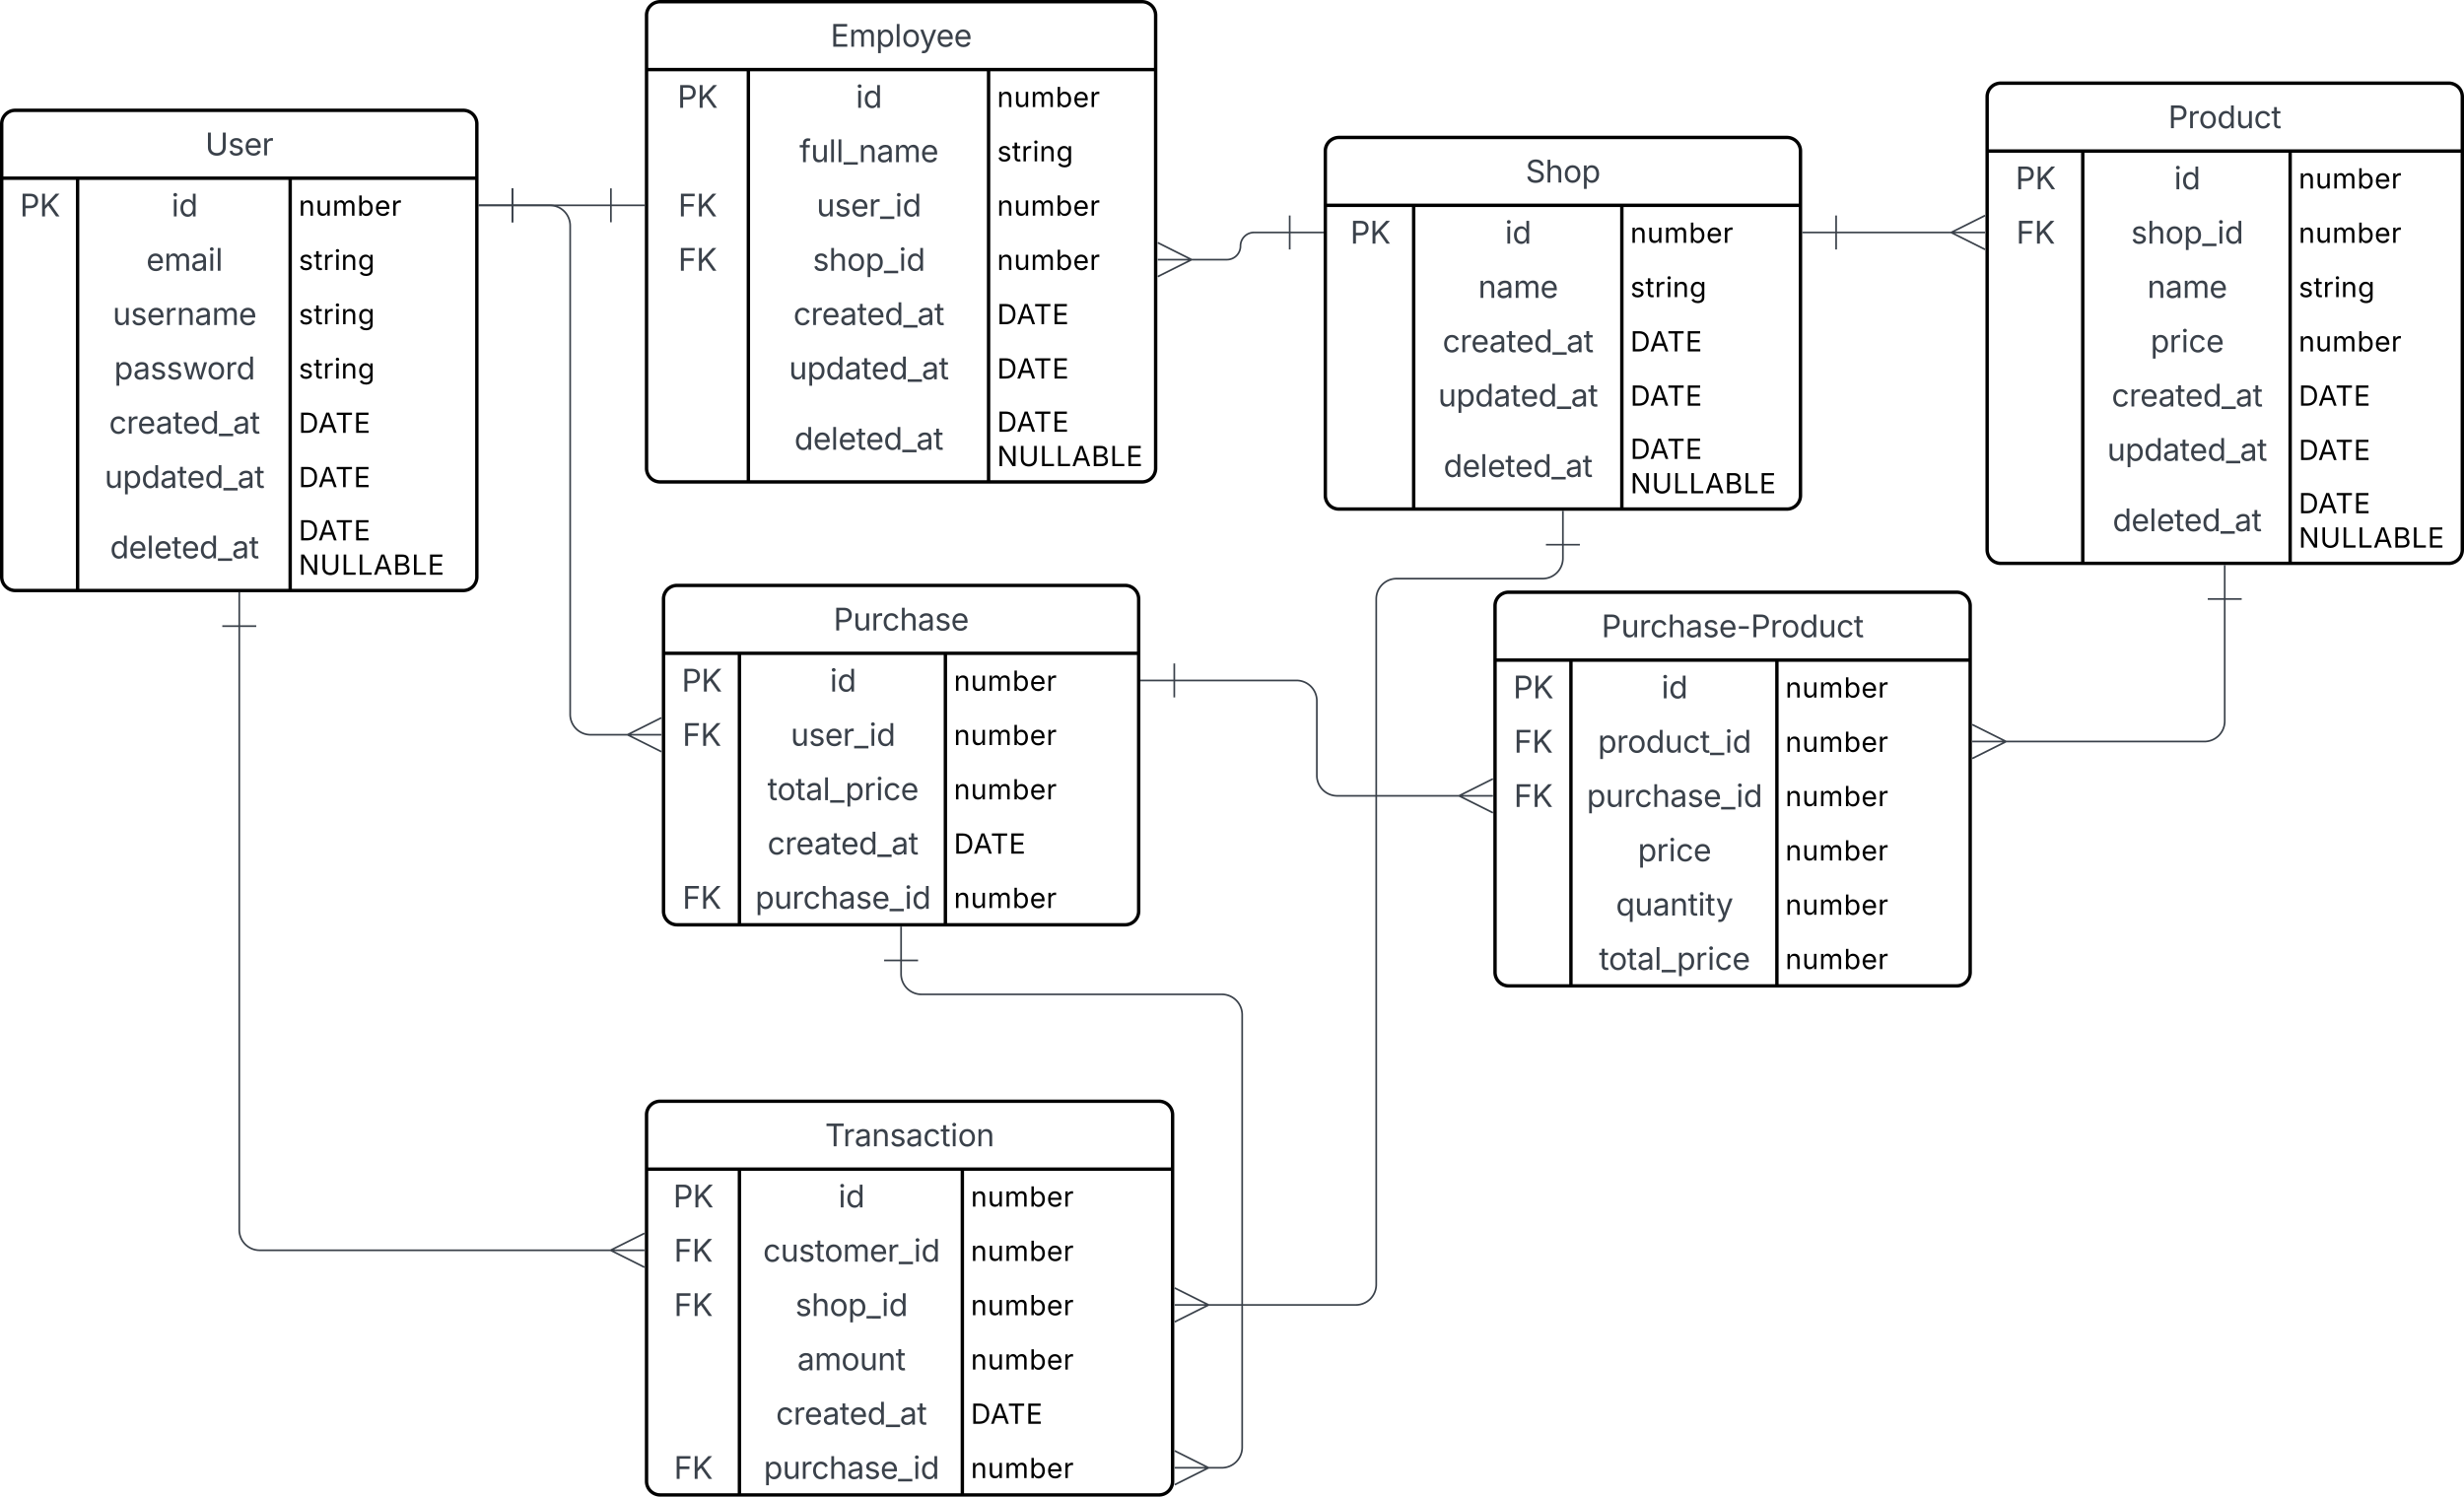 <svg xmlns="http://www.w3.org/2000/svg" xmlns:xlink="http://www.w3.org/1999/xlink" xmlns:lucid="lucid" width="1452" height="882.01"><g transform="translate(-199 9.01)" lucid:page-tab-id="0_0"><path d="M0-500h2000v1500H0z" fill="#fff"/><path d="M200 64a8 8 0 0 1 8-8h264a8 8 0 0 1 8 8v267a8 8 0 0 1-8 8H208a8 8 0 0 1-8-8z" fill="#fff"/><path d="M200 96v33h280V96" fill="#fff"/><path d="M200 128v33h280v-33" fill="#fff"/><path d="M200 160v33h280v-33" fill="#fff"/><path d="M200 192v33h280v-33" fill="#fff"/><path d="M200 224v33h280v-33" fill="#fff"/><path d="M200 256v33h280v-33" fill="#fff"/><path d="M200 288v43a8 8 0 0 0 8 8h264a8 8 0 0 0 8-8v-43" fill="#fff"/><path d="M200 96h280M200 64a8 8 0 0 1 8-8h264a8 8 0 0 1 8 8v267a8 8 0 0 1-8 8H208a8 8 0 0 1-8-8zM244.73 96v243M370 96v243" stroke="#000" stroke-width="2" fill="none"/><use xlink:href="#a" transform="matrix(1,0,0,1,210,56) translate(109.917 26.548)"/><use xlink:href="#b" transform="matrix(1,0,0,1,205,98.5) translate(5.705 20.048)"/><use xlink:href="#c" transform="matrix(1,0,0,1,249.73,98.5) translate(50.31 20.048)"/><use xlink:href="#d" transform="matrix(1,0,0,1,375,98.5) translate(0 19.59)"/><use xlink:href="#e" transform="matrix(1,0,0,1,249.73,130.5) translate(35.456 20.048)"/><use xlink:href="#f" transform="matrix(1,0,0,1,375,130.5) translate(0 19.59)"/><use xlink:href="#g" transform="matrix(1,0,0,1,249.73,162.5) translate(15.65 20.048)"/><use xlink:href="#f" transform="matrix(1,0,0,1,375,162.5) translate(0 19.59)"/><use xlink:href="#h" transform="matrix(1,0,0,1,249.73,194.5) translate(16.498 20.048)"/><use xlink:href="#f" transform="matrix(1,0,0,1,375,194.5) translate(0 19.59)"/><use xlink:href="#i" transform="matrix(1,0,0,1,249.73,226.5) translate(13.514 20.048)"/><use xlink:href="#j" transform="matrix(1,0,0,1,375,226.5) translate(0 19.59)"/><use xlink:href="#k" transform="matrix(1,0,0,1,249.73,258.5) translate(10.886 20.048)"/><use xlink:href="#j" transform="matrix(1,0,0,1,375,258.5) translate(0 19.59)"/><use xlink:href="#l" transform="matrix(1,0,0,1,249.73,290.5) translate(14.099 29.548)"/><use xlink:href="#m" transform="matrix(1,0,0,1,375,290.5) translate(0 18.962)"/><use xlink:href="#n" transform="matrix(1,0,0,1,375,290.5) translate(0 39.217)"/><path d="M980 80a8 8 0 0 1 8-8h264a8 8 0 0 1 8 8v203a8 8 0 0 1-8 8H988a8 8 0 0 1-8-8z" fill="#fff"/><path d="M980 112v33h280v-33" fill="#fff"/><path d="M980 144v33h280v-33" fill="#fff"/><path d="M980 176v33h280v-33" fill="#fff"/><path d="M980 208v33h280v-33" fill="#fff"/><path d="M980 240v43a8 8 0 0 0 8 8h264a8 8 0 0 0 8-8v-43" fill="#fff"/><path d="M980 112h280M980 80a8 8 0 0 1 8-8h264a8 8 0 0 1 8 8v203a8 8 0 0 1-8 8H988a8 8 0 0 1-8-8zM1032.06 112v179M1154.73 112v179" stroke="#000" stroke-width="2" fill="none"/><use xlink:href="#o" transform="matrix(1,0,0,1,990,72) translate(107.997 26.548)"/><use xlink:href="#b" transform="matrix(1,0,0,1,985,114.5) translate(9.705 20.048)"/><use xlink:href="#c" transform="matrix(1,0,0,1,1037.056,114.5) translate(48.81 20.048)"/><use xlink:href="#d" transform="matrix(1,0,0,1,1159.73,114.5) translate(0 19.59)"/><use xlink:href="#p" transform="matrix(1,0,0,1,1037.056,146.5) translate(32.998 20.048)"/><use xlink:href="#f" transform="matrix(1,0,0,1,1159.73,146.5) translate(0 19.59)"/><use xlink:href="#i" transform="matrix(1,0,0,1,1037.056,178.5) translate(12.014 20.048)"/><use xlink:href="#j" transform="matrix(1,0,0,1,1159.73,178.5) translate(0 19.59)"/><use xlink:href="#k" transform="matrix(1,0,0,1,1037.056,210.5) translate(9.386 20.048)"/><use xlink:href="#j" transform="matrix(1,0,0,1,1159.73,210.5) translate(0 19.59)"/><use xlink:href="#l" transform="matrix(1,0,0,1,1037.056,242.5) translate(12.599 29.548)"/><use xlink:href="#m" transform="matrix(1,0,0,1,1159.73,242.5) translate(0 18.962)"/><use xlink:href="#n" transform="matrix(1,0,0,1,1159.73,242.5) translate(0 39.217)"/><path d="M580 0a8 8 0 0 1 8-8h284a8 8 0 0 1 8 8v267a8 8 0 0 1-8 8H588a8 8 0 0 1-8-8z" fill="#fff"/><path d="M580 32v33h300V32" fill="#fff"/><path d="M580 64v33h300V64" fill="#fff"/><path d="M580 96v33h300V96" fill="#fff"/><path d="M580 128v33h300v-33" fill="#fff"/><path d="M580 160v33h300v-33" fill="#fff"/><path d="M580 192v33h300v-33" fill="#fff"/><path d="M580 224v43a8 8 0 0 0 8 8h284a8 8 0 0 0 8-8v-43" fill="#fff"/><path d="M580 32h300M580 0a8 8 0 0 1 8-8h284a8 8 0 0 1 8 8v267a8 8 0 0 1-8 8H588a8 8 0 0 1-8-8zM640 32v243M781.56 32v243" stroke="#000" stroke-width="2" fill="none"/><use xlink:href="#q" transform="matrix(1,0,0,1,590,-8.01) translate(98.419 26.548)"/><use xlink:href="#b" transform="matrix(1,0,0,1,585,34.49) translate(13.205 20.048)"/><use xlink:href="#c" transform="matrix(1,0,0,1,645,34.49) translate(58.31 20.048)"/><use xlink:href="#d" transform="matrix(1,0,0,1,786.561,34.49) translate(0 19.59)"/><use xlink:href="#r" transform="matrix(1,0,0,1,645,66.49) translate(25.078 20.048)"/><use xlink:href="#f" transform="matrix(1,0,0,1,786.561,66.49) translate(0 19.59)"/><use xlink:href="#s" transform="matrix(1,0,0,1,585,98.49) translate(13.64 20.048)"/><use xlink:href="#t" transform="matrix(1,0,0,1,645,98.49) translate(35.194 20.048)"/><use xlink:href="#d" transform="matrix(1,0,0,1,786.561,98.49) translate(0 19.59)"/><use xlink:href="#s" transform="matrix(1,0,0,1,585,130.49) translate(13.64 20.048)"/><use xlink:href="#u" transform="matrix(1,0,0,1,645,130.49) translate(32.922 20.048)"/><use xlink:href="#d" transform="matrix(1,0,0,1,786.561,130.49) translate(0 19.59)"/><use xlink:href="#i" transform="matrix(1,0,0,1,645,162.49) translate(21.514 20.048)"/><use xlink:href="#j" transform="matrix(1,0,0,1,786.561,162.49) translate(0 19.59)"/><use xlink:href="#k" transform="matrix(1,0,0,1,645,194.49) translate(18.886 20.048)"/><use xlink:href="#j" transform="matrix(1,0,0,1,786.561,194.49) translate(0 19.59)"/><use xlink:href="#l" transform="matrix(1,0,0,1,645,226.49) translate(22.099 29.548)"/><use xlink:href="#m" transform="matrix(1,0,0,1,786.561,226.49) translate(0 18.962)"/><use xlink:href="#n" transform="matrix(1,0,0,1,786.561,226.49) translate(0 39.217)"/><path d="M501 112h58M481 112h20m0 10v-20M579 112h-20m0-10v20M959 128h-21a8 8 0 0 0-8 8 8 8 0 0 1-8 8h-21.6M979 128h-20m0-10v20M881.22 144h20m-20 10l20-10m-20-10l20 10" stroke="#3a414a" fill="none"/><path d="M1370 48a8 8 0 0 1 8-8h264a8 8 0 0 1 8 8v267a8 8 0 0 1-8 8h-264a8 8 0 0 1-8-8z" fill="#fff"/><path d="M1370 80v33h280V80" fill="#fff"/><path d="M1370 112v33h280v-33" fill="#fff"/><path d="M1370 144v33h280v-33" fill="#fff"/><path d="M1370 176v33h280v-33" fill="#fff"/><path d="M1370 208v33h280v-33" fill="#fff"/><path d="M1370 240v33h280v-33" fill="#fff"/><path d="M1370 272v43a8 8 0 0 0 8 8h264a8 8 0 0 0 8-8v-43" fill="#fff"/><path d="M1370 80h280M1370 48a8 8 0 0 1 8-8h264a8 8 0 0 1 8 8v267a8 8 0 0 1-8 8h-264a8 8 0 0 1-8-8zM1426.34 80v243M1548.55 80v243" stroke="#000" stroke-width="2" fill="none"/><use xlink:href="#v" transform="matrix(1,0,0,1,1380,40) translate(96.698 26.548)"/><use xlink:href="#b" transform="matrix(1,0,0,1,1375,82.5) translate(11.705 20.048)"/><use xlink:href="#c" transform="matrix(1,0,0,1,1431.338,82.5) translate(48.81 20.048)"/><use xlink:href="#d" transform="matrix(1,0,0,1,1553.548,82.5) translate(0 19.59)"/><use xlink:href="#s" transform="matrix(1,0,0,1,1375,114.5) translate(12.14 20.048)"/><use xlink:href="#u" transform="matrix(1,0,0,1,1431.338,114.5) translate(23.422 20.048)"/><use xlink:href="#d" transform="matrix(1,0,0,1,1553.548,114.5) translate(0 19.59)"/><use xlink:href="#p" transform="matrix(1,0,0,1,1431.338,146.5) translate(32.998 20.048)"/><use xlink:href="#f" transform="matrix(1,0,0,1,1553.548,146.5) translate(0 19.59)"/><use xlink:href="#w" transform="matrix(1,0,0,1,1431.338,178.5) translate(34.892 20.048)"/><use xlink:href="#d" transform="matrix(1,0,0,1,1553.548,178.5) translate(0 19.59)"/><use xlink:href="#i" transform="matrix(1,0,0,1,1431.338,210.5) translate(12.014 20.048)"/><use xlink:href="#j" transform="matrix(1,0,0,1,1553.548,210.5) translate(0 19.59)"/><use xlink:href="#k" transform="matrix(1,0,0,1,1431.338,242.5) translate(9.386 20.048)"/><use xlink:href="#j" transform="matrix(1,0,0,1,1553.548,242.5) translate(0 19.59)"/><use xlink:href="#l" transform="matrix(1,0,0,1,1431.338,274.5) translate(12.599 29.548)"/><use xlink:href="#m" transform="matrix(1,0,0,1,1553.548,274.5) translate(0 18.962)"/><use xlink:href="#n" transform="matrix(1,0,0,1,1553.548,274.5) translate(0 39.217)"/><path d="M1281 128h68.6M1261 128h20m0 10v-20M1368.78 128h-20m20-10l-20 10m20 10l-20-10" stroke="#3a414a" fill="none"/><path d="M590 344a8 8 0 0 1 8-8h264a8 8 0 0 1 8 8v184a8 8 0 0 1-8 8H598a8 8 0 0 1-8-8z" fill="#fff"/><path d="M590 376v33h280v-33" fill="#fff"/><path d="M590 408v33h280v-33" fill="#fff"/><path d="M590 440v33h280v-33" fill="#fff"/><path d="M590 472v33h280v-33" fill="#fff"/><path d="M590 504v24a8 8 0 0 0 8 8h264a8 8 0 0 0 8-8v-24" fill="#fff"/><path d="M590 376h280M590 344a8 8 0 0 1 8-8h264a8 8 0 0 1 8 8v184a8 8 0 0 1-8 8H598a8 8 0 0 1-8-8zM634.73 376v160M756.1 376v160" stroke="#000" stroke-width="2" fill="none"/><use xlink:href="#x" transform="matrix(1,0,0,1,600,336) translate(90.177 26.548)"/><use xlink:href="#b" transform="matrix(1,0,0,1,595,378.5) translate(5.705 20.048)"/><use xlink:href="#c" transform="matrix(1,0,0,1,639.73,378.5) translate(48.31 20.048)"/><use xlink:href="#d" transform="matrix(1,0,0,1,761.09,378.5) translate(0 19.59)"/><use xlink:href="#s" transform="matrix(1,0,0,1,595,410.5) translate(6.14 20.048)"/><use xlink:href="#t" transform="matrix(1,0,0,1,639.73,410.5) translate(25.194 20.048)"/><use xlink:href="#d" transform="matrix(1,0,0,1,761.09,410.5) translate(0 19.59)"/><use xlink:href="#y" transform="matrix(1,0,0,1,639.73,442.5) translate(11.51 20.048)"/><use xlink:href="#d" transform="matrix(1,0,0,1,761.09,442.5) translate(0 19.59)"/><use xlink:href="#i" transform="matrix(1,0,0,1,639.73,474.5) translate(11.514 20.048)"/><use xlink:href="#j" transform="matrix(1,0,0,1,761.09,474.5) translate(0 19.59)"/><use xlink:href="#s" transform="matrix(1,0,0,1,595,506.5) translate(6.14 20.048)"/><use xlink:href="#z" transform="matrix(1,0,0,1,639.73,506.5) translate(4.316 20.048)"/><use xlink:href="#d" transform="matrix(1,0,0,1,761.09,506.5) translate(0 19.59)"/><path d="M501 112h22a12 12 0 0 1 12 12v288a12 12 0 0 0 12 12h22.6M481 112h20m0 10v-20M588.78 424h-20m20-10l-20 10m20 10l-20-10" stroke="#3a414a" fill="none"/><path d="M1080 348a8 8 0 0 1 8-8h264a8 8 0 0 1 8 8v216a8 8 0 0 1-8 8h-264a8 8 0 0 1-8-8z" fill="#fff"/><path d="M1080 380v33h280v-33" fill="#fff"/><path d="M1080 412v33h280v-33" fill="#fff"/><path d="M1080 444v33h280v-33" fill="#fff"/><path d="M1080 476v33h280v-33" fill="#fff"/><path d="M1080 508v33h280v-33" fill="#fff"/><path d="M1080 540v24a8 8 0 0 0 8 8h264a8 8 0 0 0 8-8v-24" fill="#fff"/><path d="M1080 380h280M1080 348a8 8 0 0 1 8-8h264a8 8 0 0 1 8 8v216a8 8 0 0 1-8 8h-264a8 8 0 0 1-8-8zM1124.73 380v192M1246.1 380v192" stroke="#000" stroke-width="2" fill="none"/><use xlink:href="#A" transform="matrix(1,0,0,1,1090,340) translate(52.735 26.548)"/><use xlink:href="#b" transform="matrix(1,0,0,1,1085,382.5) translate(5.705 20.048)"/><use xlink:href="#c" transform="matrix(1,0,0,1,1129.73,382.5) translate(48.31 20.048)"/><use xlink:href="#d" transform="matrix(1,0,0,1,1251.09,382.5) translate(0 19.59)"/><use xlink:href="#s" transform="matrix(1,0,0,1,1085,414.5) translate(6.14 20.048)"/><use xlink:href="#B" transform="matrix(1,0,0,1,1129.73,414.5) translate(10.837 20.048)"/><use xlink:href="#d" transform="matrix(1,0,0,1,1251.09,414.5) translate(0 19.59)"/><use xlink:href="#s" transform="matrix(1,0,0,1,1085,446.5) translate(6.14 20.048)"/><use xlink:href="#z" transform="matrix(1,0,0,1,1129.73,446.5) translate(4.316 20.048)"/><use xlink:href="#d" transform="matrix(1,0,0,1,1251.09,446.5) translate(0 19.59)"/><use xlink:href="#w" transform="matrix(1,0,0,1,1129.73,478.5) translate(34.392 20.048)"/><use xlink:href="#d" transform="matrix(1,0,0,1,1251.09,478.5) translate(0 19.59)"/><use xlink:href="#C" transform="matrix(1,0,0,1,1129.73,510.5) translate(21.494 20.048)"/><use xlink:href="#d" transform="matrix(1,0,0,1,1251.09,510.5) translate(0 19.59)"/><use xlink:href="#y" transform="matrix(1,0,0,1,1129.73,542.5) translate(11.51 20.048)"/><use xlink:href="#d" transform="matrix(1,0,0,1,1251.09,542.5) translate(0 19.59)"/><path d="M1510 344v72a12 12 0 0 1-12 12h-117.6M1510 324v20m-10 0h20M1361.22 428h20m-20 10l20-10m-20-10l20 10M891 392h72a12 12 0 0 1 12 12v44a12 12 0 0 0 12 12h72.6M871 392h20m0 10v-20M1078.78 460h-20m20-10l-20 10m20 10l-20-10" stroke="#3a414a" fill="none"/><path d="M580 648a8 8 0 0 1 8-8h294a8 8 0 0 1 8 8v216a8 8 0 0 1-8 8H588a8 8 0 0 1-8-8z" fill="#fff"/><path d="M580 680v33h310v-33" fill="#fff"/><path d="M580 712v33h310v-33" fill="#fff"/><path d="M580 744v33h310v-33" fill="#fff"/><path d="M580 776v33h310v-33" fill="#fff"/><path d="M580 808v33h310v-33" fill="#fff"/><path d="M580 840v24a8 8 0 0 0 8 8h294a8 8 0 0 0 8-8v-24" fill="#fff"/><path d="M580 680h310M580 648a8 8 0 0 1 8-8h294a8 8 0 0 1 8 8v216a8 8 0 0 1-8 8H588a8 8 0 0 1-8-8zM634.73 680v192M766.1 680v192" stroke="#000" stroke-width="2" fill="none"/><use xlink:href="#D" transform="matrix(1,0,0,1,590,640) translate(95.157 26.548)"/><use xlink:href="#b" transform="matrix(1,0,0,1,585,682.5) translate(10.705 20.048)"/><use xlink:href="#c" transform="matrix(1,0,0,1,639.73,682.5) translate(53.31 20.048)"/><use xlink:href="#d" transform="matrix(1,0,0,1,771.09,682.5) translate(0 19.59)"/><use xlink:href="#s" transform="matrix(1,0,0,1,585,714.5) translate(11.14 20.048)"/><use xlink:href="#E" transform="matrix(1,0,0,1,639.73,714.5) translate(8.916 20.048)"/><use xlink:href="#d" transform="matrix(1,0,0,1,771.09,714.5) translate(0 19.59)"/><use xlink:href="#s" transform="matrix(1,0,0,1,585,746.5) translate(11.14 20.048)"/><use xlink:href="#u" transform="matrix(1,0,0,1,639.73,746.5) translate(27.922 20.048)"/><use xlink:href="#d" transform="matrix(1,0,0,1,771.09,746.5) translate(0 19.59)"/><use xlink:href="#F" transform="matrix(1,0,0,1,639.73,778.5) translate(29.083 20.048)"/><use xlink:href="#d" transform="matrix(1,0,0,1,771.09,778.5) translate(0 19.59)"/><use xlink:href="#i" transform="matrix(1,0,0,1,639.73,810.5) translate(16.514 20.048)"/><use xlink:href="#j" transform="matrix(1,0,0,1,771.09,810.5) translate(0 19.59)"/><use xlink:href="#s" transform="matrix(1,0,0,1,585,842.5) translate(11.14 20.048)"/><use xlink:href="#z" transform="matrix(1,0,0,1,639.73,842.5) translate(9.316 20.048)"/><use xlink:href="#d" transform="matrix(1,0,0,1,771.09,842.5) translate(0 19.59)"/><path d="M340 360v355.82a12 12 0 0 0 12 12h207.6M340 340v20m-10 0h20M578.78 727.82h-20m20-10l-20 10m20 10l-20-10M730 557v8a12 12 0 0 0 12 12h177a12 12 0 0 1 12 12v255a12 12 0 0 1-12 12h-8.6M730 537v20m-10 0h20M891.22 856h20m-20 10l20-10m-20-10l20 10" stroke="#3a414a" fill="none"/><path d="M1120 312v8a12 12 0 0 1-12 12h-86a12 12 0 0 0-12 12v404.03a12 12 0 0 1-12 12h-87.6M1120 292v20m-10 0h20M891.22 760.03h20m-20 10l20-10m-20-10l20 10" stroke="#3a414a" fill="none"/><defs><path fill="#3a414a" d="M763 24c-353 0-583-224-583-531v-983h190v968c0 214 149 370 393 370 243 0 391-156 391-370v-968h190v983c0 307-230 531-581 531" id="G"/><path fill="#3a414a" d="M538 24C308 24 148-78 108-271l171-41c32 123 123 178 257 178 156 0 256-77 256-169 0-77-54-128-164-154l-186-44c-203-48-300-148-300-305 0-192 176-326 414-326 230 0 351 112 402 269l-163 42c-31-80-94-158-238-158-133 0-233 69-233 162 0 83 57 129 188 160l169 40c203 48 298 149 298 302 0 196-179 339-441 339" id="H"/><path fill="#3a414a" d="M628 24c-324 0-524-230-524-574 0-343 198-582 503-582 237 0 487 146 487 559v75H286c9 234 145 362 343 362 132 0 231-58 273-172l174 48C1024-91 857 24 628 24zM287-650h624c-17-190-120-322-304-322-192 0-309 151-320 322" id="I"/><path fill="#3a414a" d="M158 0v-1118h174v172h12c41-113 157-188 290-188 26 0 70 2 91 3v181c-11-2-60-10-108-10-161 0-279 109-279 260V0H158" id="J"/><g id="a"><use transform="matrix(0.009,0,0,0.009,0,0)" xlink:href="#G"/><use transform="matrix(0.009,0,0,0.009,13.395,0)" xlink:href="#H"/><use transform="matrix(0.009,0,0,0.009,22.896,0)" xlink:href="#I"/><use transform="matrix(0.009,0,0,0.009,33.39,0)" xlink:href="#J"/></g><path fill="#3a414a" d="M180 0v-1490h510c348 0 508 209 508 474 0 266-160 477-507 477H370V0H180zm190-706h312c236 0 327-133 327-310 0-176-91-307-329-307H370v617" id="K"/><path fill="#3a414a" d="M180 0v-1490h190c0 262 1 526-3 784 217-279 467-523 702-784h249L716-845 1319 0h-225L585-716 370-489V0H180" id="L"/><g id="b"><use transform="matrix(0.009,0,0,0.009,0,0)" xlink:href="#K"/><use transform="matrix(0.009,0,0,0.009,11.496,0)" xlink:href="#L"/></g><path fill="#3a414a" d="M158 0v-1118h180V0H158zm91-1301c-68 0-125-53-125-119s57-119 125-119c69 0 126 53 126 119s-57 119-126 119" id="M"/><path fill="#3a414a" d="M577 24c-279 0-473-224-473-580 0-354 195-576 474-576 218 0 287 134 324 193h14v-551h180V0H922v-173h-20C865-111 790 24 577 24zm27-161c203 0 314-172 314-421 0-247-108-413-314-413-212 0-317 181-317 413 0 235 108 421 317 421" id="N"/><g id="c"><use transform="matrix(0.009,0,0,0.009,0,0)" xlink:href="#M"/><use transform="matrix(0.009,0,0,0.009,4.359,0)" xlink:href="#N"/></g><path d="M338-670V0H158v-1118h173l1 207c72-158 192-221 342-221 226 0 378 139 378 422V0H872v-695c0-172-96-275-252-275-161 0-282 109-282 300" id="O"/><path d="M537 14c-226 0-379-139-379-422v-710h180v695c0 172 97 275 253 275 160 0 281-109 281-300v-670h181V0H879v-209C806-46 684 14 537 14" id="P"/><path d="M158 0v-1118h175l1 205c55-151 181-225 313-225 147 0 245 90 285 228 53-141 190-228 352-228 194 0 352 125 352 384V0h-181v-749c0-161-105-225-225-225-151 0-243 103-243 244V0H807v-767c0-124-93-207-219-207-131 0-250 92-250 270V0H158" id="Q"/><path d="M677 24c-213 0-288-135-325-197h-20V0H158v-1490h180v551h14c37-59 106-193 324-193 279 0 474 222 474 576 0 356-194 580-473 580zm-27-161c209 0 317-186 317-421 0-232-105-413-317-413-206 0-314 166-314 413 0 249 111 421 314 421" id="R"/><path d="M628 24c-324 0-524-230-524-574 0-343 198-582 503-582 237 0 487 146 487 559v75H286c9 234 145 362 343 362 132 0 231-58 273-172l174 48C1024-91 857 24 628 24zM287-650h624c-17-190-120-322-304-322-192 0-309 151-320 322" id="S"/><path d="M158 0v-1118h174v172h12c41-113 157-188 290-188 26 0 70 2 91 3v181c-11-2-60-10-108-10-161 0-279 109-279 260V0H158" id="T"/><g id="d"><use transform="matrix(0.008,0,0,0.008,0,0)" xlink:href="#O"/><use transform="matrix(0.008,0,0,0.008,9.89,0)" xlink:href="#P"/><use transform="matrix(0.008,0,0,0.008,19.789,0)" xlink:href="#Q"/><use transform="matrix(0.008,0,0,0.008,34.453,0)" xlink:href="#R"/><use transform="matrix(0.008,0,0,0.008,44.703,0)" xlink:href="#S"/><use transform="matrix(0.008,0,0,0.008,54.462,0)" xlink:href="#T"/></g><path fill="#3a414a" d="M158 0v-1118h175l1 205c55-151 181-225 313-225 147 0 245 90 285 228 53-141 190-228 352-228 194 0 352 125 352 384V0h-181v-749c0-161-105-225-225-225-151 0-243 103-243 244V0H807v-767c0-124-93-207-219-207-131 0-250 92-250 270V0H158" id="U"/><path fill="#3a414a" d="M471 26C259 26 90-98 90-318c0-256 228-303 435-329 202-27 287-16 287-108 0-139-79-219-234-219-161 0-248 86-283 164l-173-57c86-203 278-265 451-265 150 0 419 46 419 395V0H815v-152h-12C765-73 660 26 471 26zm31-159c199 0 310-134 310-271v-155c-30 35-226 55-295 64-131 17-246 59-246 186 0 116 97 176 231 176" id="V"/><path fill="#3a414a" d="M338-1490V0H158v-1490h180" id="W"/><g id="e"><use transform="matrix(0.009,0,0,0.009,0,0)" xlink:href="#I"/><use transform="matrix(0.009,0,0,0.009,10.494,0)" xlink:href="#U"/><use transform="matrix(0.009,0,0,0.009,26.262,0)" xlink:href="#V"/><use transform="matrix(0.009,0,0,0.009,36.369,0)" xlink:href="#M"/><use transform="matrix(0.009,0,0,0.009,40.729,0)" xlink:href="#W"/></g><path d="M538 24C308 24 148-78 108-271l171-41c32 123 123 178 257 178 156 0 256-77 256-169 0-77-54-128-164-154l-186-44c-203-48-300-148-300-305 0-192 176-326 414-326 230 0 351 112 402 269l-163 42c-31-80-94-158-238-158-133 0-233 69-233 162 0 83 57 129 188 160l169 40c203 48 298 149 298 302 0 196-179 339-441 339" id="X"/><path d="M598-1118v154H368v674c0 100 37 144 132 144 23 0 62-6 92-12L629-6c-37 13-88 20-134 20-193 0-307-107-307-290v-688H20v-154h168v-266h180v266h230" id="Y"/><path d="M158 0v-1118h180V0H158zm91-1301c-68 0-125-53-125-119s57-119 125-119c69 0 126 53 126 119s-57 119-126 119" id="Z"/><path d="M611 442c-248 0-391-105-460-228l146-94c47 65 117 165 314 165 178 0 307-82 307-266v-224h-17C863-141 792-18 576-18c-268 0-472-195-472-546 0-346 197-568 476-568 216 0 288 133 326 193h17v-179h175V29c0 289-215 413-487 413zm-5-620c203 0 314-146 314-390 0-237-108-403-314-403-213 0-319 180-319 403 0 230 109 390 319 390" id="aa"/><g id="f"><use transform="matrix(0.008,0,0,0.008,0,0)" xlink:href="#X"/><use transform="matrix(0.008,0,0,0.008,8.836,0)" xlink:href="#Y"/><use transform="matrix(0.008,0,0,0.008,14.312,0)" xlink:href="#T"/><use transform="matrix(0.008,0,0,0.008,20.876,0)" xlink:href="#Z"/><use transform="matrix(0.008,0,0,0.008,24.93,0)" xlink:href="#O"/><use transform="matrix(0.008,0,0,0.008,34.821,0)" xlink:href="#aa"/></g><path fill="#3a414a" d="M537 14c-226 0-379-139-379-422v-710h180v695c0 172 97 275 253 275 160 0 281-109 281-300v-670h181V0H879v-209C806-46 684 14 537 14" id="ab"/><path fill="#3a414a" d="M338-670V0H158v-1118h173l1 207c72-158 192-221 342-221 226 0 378 139 378 422V0H872v-695c0-172-96-275-252-275-161 0-282 109-282 300" id="ac"/><g id="g"><use transform="matrix(0.009,0,0,0.009,0,0)" xlink:href="#ab"/><use transform="matrix(0.009,0,0,0.009,10.644,0)" xlink:href="#H"/><use transform="matrix(0.009,0,0,0.009,20.145,0)" xlink:href="#I"/><use transform="matrix(0.009,0,0,0.009,30.639,0)" xlink:href="#J"/><use transform="matrix(0.009,0,0,0.009,37.696,0)" xlink:href="#ac"/><use transform="matrix(0.009,0,0,0.009,48.331,0)" xlink:href="#V"/><use transform="matrix(0.009,0,0,0.009,58.438,0)" xlink:href="#U"/><use transform="matrix(0.009,0,0,0.009,74.206,0)" xlink:href="#I"/></g><path fill="#3a414a" d="M158 418v-1536h174v179h20c37-59 106-193 324-193 279 0 474 222 474 576 0 356-194 580-473 580-213 0-288-135-325-197h-14v591H158zm492-555c209 0 317-186 317-421 0-232-105-413-317-413-206 0-314 166-314 413 0 249 111 421 314 421" id="ad"/><path fill="#3a414a" d="M409 0L70-1118h191c89 329 165 560 243 925 75-353 154-601 240-925h192c85 325 161 564 235 922 77-354 157-598 244-922h191L1267 0h-179c-86-307-176-590-250-913C763-588 675-308 588 0H409" id="ae"/><path fill="#3a414a" d="M613 24c-304 0-509-231-509-576 0-350 205-580 509-580 305 0 511 230 511 580 0 345-206 576-511 576zm0-161c226 0 329-195 329-415 0-222-103-419-329-419-223 0-326 196-326 419 0 220 103 415 326 415" id="af"/><g id="h"><use transform="matrix(0.009,0,0,0.009,0,0)" xlink:href="#ad"/><use transform="matrix(0.009,0,0,0.009,11.197,0)" xlink:href="#V"/><use transform="matrix(0.009,0,0,0.009,21.305,0)" xlink:href="#H"/><use transform="matrix(0.009,0,0,0.009,30.806,0)" xlink:href="#H"/><use transform="matrix(0.009,0,0,0.009,40.307,0)" xlink:href="#ae"/><use transform="matrix(0.009,0,0,0.009,54.712,0)" xlink:href="#af"/><use transform="matrix(0.009,0,0,0.009,65.505,0)" xlink:href="#J"/><use transform="matrix(0.009,0,0,0.009,71.982,0)" xlink:href="#N"/></g><path fill="#3a414a" d="M613 24c-304 0-509-231-509-576 0-350 205-580 509-580 216 0 392 114 453 309l-173 49c-33-115-133-197-280-197-223 0-326 196-326 419 0 220 103 415 326 415 150 0 252-85 285-206l172 49C1010-95 832 24 613 24" id="ag"/><path fill="#3a414a" d="M598-1118v154H368v674c0 100 37 144 132 144 23 0 62-6 92-12L629-6c-37 13-88 20-134 20-193 0-307-107-307-290v-688H20v-154h168v-266h180v266h230" id="ah"/><path fill="#3a414a" d="M934 0v166H0V0h934" id="ai"/><g id="i"><use transform="matrix(0.009,0,0,0.009,0,0)" xlink:href="#ag"/><use transform="matrix(0.009,0,0,0.009,10.283,0)" xlink:href="#J"/><use transform="matrix(0.009,0,0,0.009,16.761,0)" xlink:href="#I"/><use transform="matrix(0.009,0,0,0.009,27.431,0)" xlink:href="#V"/><use transform="matrix(0.009,0,0,0.009,37.538,0)" xlink:href="#ah"/><use transform="matrix(0.009,0,0,0.009,43.251,0)" xlink:href="#I"/><use transform="matrix(0.009,0,0,0.009,53.745,0)" xlink:href="#N"/><use transform="matrix(0.009,0,0,0.009,64.767,0)" xlink:href="#ai"/><use transform="matrix(0.009,0,0,0.009,72.976,0)" xlink:href="#V"/><use transform="matrix(0.009,0,0,0.009,83.083,0)" xlink:href="#ah"/></g><path d="M645 0H180v-1490h484c435 0 692 280 692 742 0 466-257 748-711 748zM370-168h263c363 0 539-218 539-580 0-358-176-574-521-574H370v1154" id="aj"/><path d="M52 0l541-1490h220L1361 0h-200l-149-416H398L254 0H52zm404-582h497c-103-290-145-390-251-756-108 377-145 460-246 756" id="ak"/><path d="M98-1322v-168h1126v168H757V0H567v-1322H98" id="al"/><path d="M180 0v-1490h908v168H370v486h669v168H370v500h727V0H180" id="am"/><g id="j"><use transform="matrix(0.008,0,0,0.008,0,0)" xlink:href="#aj"/><use transform="matrix(0.008,0,0,0.008,11.509,0)" xlink:href="#ak"/><use transform="matrix(0.008,0,0,0.008,21.636,0)" xlink:href="#al"/><use transform="matrix(0.008,0,0,0.008,32.442,0)" xlink:href="#am"/></g><g id="k"><use transform="matrix(0.009,0,0,0.009,0,0)" xlink:href="#ab"/><use transform="matrix(0.009,0,0,0.009,10.644,0)" xlink:href="#ad"/><use transform="matrix(0.009,0,0,0.009,21.665,0)" xlink:href="#N"/><use transform="matrix(0.009,0,0,0.009,32.687,0)" xlink:href="#V"/><use transform="matrix(0.009,0,0,0.009,42.794,0)" xlink:href="#ah"/><use transform="matrix(0.009,0,0,0.009,48.507,0)" xlink:href="#I"/><use transform="matrix(0.009,0,0,0.009,59.001,0)" xlink:href="#N"/><use transform="matrix(0.009,0,0,0.009,70.022,0)" xlink:href="#ai"/><use transform="matrix(0.009,0,0,0.009,78.231,0)" xlink:href="#V"/><use transform="matrix(0.009,0,0,0.009,88.339,0)" xlink:href="#ah"/></g><g id="l"><use transform="matrix(0.009,0,0,0.009,0,0)" xlink:href="#N"/><use transform="matrix(0.009,0,0,0.009,11.021,0)" xlink:href="#I"/><use transform="matrix(0.009,0,0,0.009,21.516,0)" xlink:href="#W"/><use transform="matrix(0.009,0,0,0.009,25.875,0)" xlink:href="#I"/><use transform="matrix(0.009,0,0,0.009,36.369,0)" xlink:href="#ah"/><use transform="matrix(0.009,0,0,0.009,42.082,0)" xlink:href="#I"/><use transform="matrix(0.009,0,0,0.009,52.576,0)" xlink:href="#N"/><use transform="matrix(0.009,0,0,0.009,63.598,0)" xlink:href="#ai"/><use transform="matrix(0.009,0,0,0.009,71.807,0)" xlink:href="#V"/><use transform="matrix(0.009,0,0,0.009,81.914,0)" xlink:href="#ah"/></g><g id="m"><use transform="matrix(0.008,0,0,0.008,0,0)" xlink:href="#aj"/><use transform="matrix(0.008,0,0,0.008,11.509,0)" xlink:href="#ak"/><use transform="matrix(0.008,0,0,0.008,21.636,0)" xlink:href="#al"/><use transform="matrix(0.008,0,0,0.008,32.442,0)" xlink:href="#am"/></g><path d="M180 0v-1490h224l606 953c40 63 108 177 176 312-27-437-7-821-13-1265h190V0h-226C860-448 622-778 356-1262c27 476 11 792 15 1262H180" id="an"/><path d="M763 24c-353 0-583-224-583-531v-983h190v968c0 214 149 370 393 370 243 0 391-156 391-370v-968h190v983c0 307-230 531-581 531" id="ao"/><path d="M180 0v-1490h190v1322h690V0H180" id="ap"/><path d="M180 0v-1490h528c311 0 458 177 458 395 0 191-114 278-244 313v14c139 9 302 137 302 371 0 225-148 397-499 397H180zm190-168h350c232 0 321-102 321-231 0-149-120-277-311-277H370v508zm0-668h328c160 0 286-101 286-255 0-129-87-231-280-231H370v486" id="aq"/><g id="n"><use transform="matrix(0.008,0,0,0.008,0,0)" xlink:href="#an"/><use transform="matrix(0.008,0,0,0.008,12.612,0)" xlink:href="#ao"/><use transform="matrix(0.008,0,0,0.008,25.069,0)" xlink:href="#ap"/><use transform="matrix(0.008,0,0,0.008,34.534,0)" xlink:href="#ap"/><use transform="matrix(0.008,0,0,0.008,44,0)" xlink:href="#ak"/><use transform="matrix(0.008,0,0,0.008,55.549,0)" xlink:href="#aq"/><use transform="matrix(0.008,0,0,0.008,66.502,0)" xlink:href="#ap"/><use transform="matrix(0.008,0,0,0.008,75.968,0)" xlink:href="#am"/></g><path fill="#3a414a" d="M657 26c-323 0-524-166-541-416h195c15 169 171 246 346 246 202 0 356-106 356-265 5-203-294-238-475-293-239-73-380-191-380-389 0-252 224-419 512-419 294 0 499 171 508 396H992c-17-145-151-228-328-228-193 0-321 102-321 242 0 156 175 211 284 241l149 41c160 44 422 134 422 412 0 244-197 432-541 432" id="ar"/><path fill="#3a414a" d="M338-670V0H158v-1490h180v566c73-149 190-208 336-208 226 0 379 139 379 422V0H872v-695c0-172-96-275-252-275-161 0-282 109-282 300" id="as"/><g id="o"><use transform="matrix(0.009,0,0,0.009,0,0)" xlink:href="#ar"/><use transform="matrix(0.009,0,0,0.009,11.549,0)" xlink:href="#as"/><use transform="matrix(0.009,0,0,0.009,22.192,0)" xlink:href="#af"/><use transform="matrix(0.009,0,0,0.009,32.985,0)" xlink:href="#ad"/></g><g id="p"><use transform="matrix(0.009,0,0,0.009,0,0)" xlink:href="#ac"/><use transform="matrix(0.009,0,0,0.009,10.635,0)" xlink:href="#V"/><use transform="matrix(0.009,0,0,0.009,20.742,0)" xlink:href="#U"/><use transform="matrix(0.009,0,0,0.009,36.51,0)" xlink:href="#I"/></g><path fill="#3a414a" d="M180 0v-1490h908v168H370v486h669v168H370v500h727V0H180" id="at"/><path fill="#3a414a" d="M140 405l46-156c120 36 205 19 263-150l32-93L54-1118h197c107 313 237 620 324 950 87-331 219-637 326-950h196L606 167c-68 178-176 259-334 259-64 0-113-12-132-21" id="au"/><g id="q"><use transform="matrix(0.009,0,0,0.009,0,0)" xlink:href="#at"/><use transform="matrix(0.009,0,0,0.009,10.819,0)" xlink:href="#U"/><use transform="matrix(0.009,0,0,0.009,26.587,0)" xlink:href="#ad"/><use transform="matrix(0.009,0,0,0.009,37.608,0)" xlink:href="#W"/><use transform="matrix(0.009,0,0,0.009,41.968,0)" xlink:href="#af"/><use transform="matrix(0.009,0,0,0.009,52.409,0)" xlink:href="#au"/><use transform="matrix(0.009,0,0,0.009,62.174,0)" xlink:href="#I"/><use transform="matrix(0.009,0,0,0.009,72.668,0)" xlink:href="#I"/></g><path fill="#3a414a" d="M678-1118v154H420V0H240v-964H20v-154h220v-149c0-194 155-293 318-293 85 0 141 18 168 30l-50 154c-19-6-47-17-97-17-111 0-159 58-159 166v109h258" id="av"/><g id="r"><use transform="matrix(0.009,0,0,0.009,0,0)" xlink:href="#av"/><use transform="matrix(0.009,0,0,0.009,6.662,0)" xlink:href="#ab"/><use transform="matrix(0.009,0,0,0.009,17.306,0)" xlink:href="#W"/><use transform="matrix(0.009,0,0,0.009,21.665,0)" xlink:href="#W"/><use transform="matrix(0.009,0,0,0.009,26.024,0)" xlink:href="#ai"/><use transform="matrix(0.009,0,0,0.009,34.84,0)" xlink:href="#ac"/><use transform="matrix(0.009,0,0,0.009,45.475,0)" xlink:href="#V"/><use transform="matrix(0.009,0,0,0.009,55.582,0)" xlink:href="#U"/><use transform="matrix(0.009,0,0,0.009,71.35,0)" xlink:href="#I"/></g><path fill="#3a414a" d="M180 0v-1490h901v168H370v510h643v168H370V0H180" id="aw"/><g id="s"><use transform="matrix(0.009,0,0,0.009,0,0)" xlink:href="#aw"/><use transform="matrix(0.009,0,0,0.009,10.626,0)" xlink:href="#L"/></g><g id="t"><use transform="matrix(0.009,0,0,0.009,0,0)" xlink:href="#ab"/><use transform="matrix(0.009,0,0,0.009,10.644,0)" xlink:href="#H"/><use transform="matrix(0.009,0,0,0.009,20.145,0)" xlink:href="#I"/><use transform="matrix(0.009,0,0,0.009,30.639,0)" xlink:href="#J"/><use transform="matrix(0.009,0,0,0.009,37.415,0)" xlink:href="#ai"/><use transform="matrix(0.009,0,0,0.009,46.23,0)" xlink:href="#M"/><use transform="matrix(0.009,0,0,0.009,50.59,0)" xlink:href="#N"/></g><g id="u"><use transform="matrix(0.009,0,0,0.009,0,0)" xlink:href="#H"/><use transform="matrix(0.009,0,0,0.009,9.501,0)" xlink:href="#as"/><use transform="matrix(0.009,0,0,0.009,20.145,0)" xlink:href="#af"/><use transform="matrix(0.009,0,0,0.009,30.938,0)" xlink:href="#ad"/><use transform="matrix(0.009,0,0,0.009,41.959,0)" xlink:href="#ai"/><use transform="matrix(0.009,0,0,0.009,50.774,0)" xlink:href="#M"/><use transform="matrix(0.009,0,0,0.009,55.134,0)" xlink:href="#N"/></g><g id="v"><use transform="matrix(0.009,0,0,0.009,0,0)" xlink:href="#K"/><use transform="matrix(0.009,0,0,0.009,11.496,0)" xlink:href="#J"/><use transform="matrix(0.009,0,0,0.009,17.974,0)" xlink:href="#af"/><use transform="matrix(0.009,0,0,0.009,28.767,0)" xlink:href="#N"/><use transform="matrix(0.009,0,0,0.009,39.788,0)" xlink:href="#ab"/><use transform="matrix(0.009,0,0,0.009,50.432,0)" xlink:href="#ag"/><use transform="matrix(0.009,0,0,0.009,60.715,0)" xlink:href="#ah"/></g><g id="w"><use transform="matrix(0.009,0,0,0.009,0,0)" xlink:href="#ad"/><use transform="matrix(0.009,0,0,0.009,11.021,0)" xlink:href="#J"/><use transform="matrix(0.009,0,0,0.009,18.079,0)" xlink:href="#M"/><use transform="matrix(0.009,0,0,0.009,22.438,0)" xlink:href="#ag"/><use transform="matrix(0.009,0,0,0.009,32.722,0)" xlink:href="#I"/></g><g id="x"><use transform="matrix(0.009,0,0,0.009,0,0)" xlink:href="#K"/><use transform="matrix(0.009,0,0,0.009,11.496,0)" xlink:href="#ab"/><use transform="matrix(0.009,0,0,0.009,22.14,0)" xlink:href="#J"/><use transform="matrix(0.009,0,0,0.009,28.617,0)" xlink:href="#ag"/><use transform="matrix(0.009,0,0,0.009,38.9,0)" xlink:href="#as"/><use transform="matrix(0.009,0,0,0.009,49.544,0)" xlink:href="#V"/><use transform="matrix(0.009,0,0,0.009,59.651,0)" xlink:href="#H"/><use transform="matrix(0.009,0,0,0.009,69.152,0)" xlink:href="#I"/></g><g id="y"><use transform="matrix(0.009,0,0,0.009,0,0)" xlink:href="#ah"/><use transform="matrix(0.009,0,0,0.009,5.713,0)" xlink:href="#af"/><use transform="matrix(0.009,0,0,0.009,16.506,0)" xlink:href="#ah"/><use transform="matrix(0.009,0,0,0.009,22.482,0)" xlink:href="#V"/><use transform="matrix(0.009,0,0,0.009,32.59,0)" xlink:href="#W"/><use transform="matrix(0.009,0,0,0.009,36.949,0)" xlink:href="#ai"/><use transform="matrix(0.009,0,0,0.009,45.765,0)" xlink:href="#ad"/><use transform="matrix(0.009,0,0,0.009,56.786,0)" xlink:href="#J"/><use transform="matrix(0.009,0,0,0.009,63.844,0)" xlink:href="#M"/><use transform="matrix(0.009,0,0,0.009,68.203,0)" xlink:href="#ag"/><use transform="matrix(0.009,0,0,0.009,78.486,0)" xlink:href="#I"/></g><g id="z"><use transform="matrix(0.009,0,0,0.009,0,0)" xlink:href="#ad"/><use transform="matrix(0.009,0,0,0.009,11.021,0)" xlink:href="#ab"/><use transform="matrix(0.009,0,0,0.009,21.665,0)" xlink:href="#J"/><use transform="matrix(0.009,0,0,0.009,28.143,0)" xlink:href="#ag"/><use transform="matrix(0.009,0,0,0.009,38.426,0)" xlink:href="#as"/><use transform="matrix(0.009,0,0,0.009,49.069,0)" xlink:href="#V"/><use transform="matrix(0.009,0,0,0.009,59.177,0)" xlink:href="#H"/><use transform="matrix(0.009,0,0,0.009,68.678,0)" xlink:href="#I"/><use transform="matrix(0.009,0,0,0.009,79.172,0)" xlink:href="#ai"/><use transform="matrix(0.009,0,0,0.009,87.987,0)" xlink:href="#M"/><use transform="matrix(0.009,0,0,0.009,92.347,0)" xlink:href="#N"/></g><path fill="#3a414a" d="M798-719v166H144v-166h654" id="ax"/><g id="A"><use transform="matrix(0.009,0,0,0.009,0,0)" xlink:href="#K"/><use transform="matrix(0.009,0,0,0.009,11.496,0)" xlink:href="#ab"/><use transform="matrix(0.009,0,0,0.009,22.14,0)" xlink:href="#J"/><use transform="matrix(0.009,0,0,0.009,28.617,0)" xlink:href="#ag"/><use transform="matrix(0.009,0,0,0.009,38.9,0)" xlink:href="#as"/><use transform="matrix(0.009,0,0,0.009,49.544,0)" xlink:href="#V"/><use transform="matrix(0.009,0,0,0.009,59.651,0)" xlink:href="#H"/><use transform="matrix(0.009,0,0,0.009,69.152,0)" xlink:href="#I"/><use transform="matrix(0.009,0,0,0.009,79.646,0)" xlink:href="#ax"/><use transform="matrix(0.009,0,0,0.009,87.926,0)" xlink:href="#K"/><use transform="matrix(0.009,0,0,0.009,99.422,0)" xlink:href="#J"/><use transform="matrix(0.009,0,0,0.009,105.899,0)" xlink:href="#af"/><use transform="matrix(0.009,0,0,0.009,116.692,0)" xlink:href="#N"/><use transform="matrix(0.009,0,0,0.009,127.714,0)" xlink:href="#ab"/><use transform="matrix(0.009,0,0,0.009,138.357,0)" xlink:href="#ag"/><use transform="matrix(0.009,0,0,0.009,148.641,0)" xlink:href="#ah"/></g><g id="B"><use transform="matrix(0.009,0,0,0.009,0,0)" xlink:href="#ad"/><use transform="matrix(0.009,0,0,0.009,11.021,0)" xlink:href="#J"/><use transform="matrix(0.009,0,0,0.009,17.499,0)" xlink:href="#af"/><use transform="matrix(0.009,0,0,0.009,28.292,0)" xlink:href="#N"/><use transform="matrix(0.009,0,0,0.009,39.313,0)" xlink:href="#ab"/><use transform="matrix(0.009,0,0,0.009,49.957,0)" xlink:href="#ag"/><use transform="matrix(0.009,0,0,0.009,60.24,0)" xlink:href="#ah"/><use transform="matrix(0.009,0,0,0.009,66.129,0)" xlink:href="#ai"/><use transform="matrix(0.009,0,0,0.009,74.944,0)" xlink:href="#M"/><use transform="matrix(0.009,0,0,0.009,79.304,0)" xlink:href="#N"/></g><path fill="#3a414a" d="M1096 418H916v-591h-14C865-111 790 24 577 24c-279 0-473-224-473-580 0-354 195-576 474-576 218 0 287 134 324 193h20v-179h174V418zM604-137c203 0 314-172 314-421 0-247-108-413-314-413-212 0-317 181-317 413 0 235 108 421 317 421" id="ay"/><g id="C"><use transform="matrix(0.009,0,0,0.009,0,0)" xlink:href="#ay"/><use transform="matrix(0.009,0,0,0.009,11.021,0)" xlink:href="#ab"/><use transform="matrix(0.009,0,0,0.009,21.665,0)" xlink:href="#V"/><use transform="matrix(0.009,0,0,0.009,31.772,0)" xlink:href="#ac"/><use transform="matrix(0.009,0,0,0.009,42.407,0)" xlink:href="#ah"/><use transform="matrix(0.009,0,0,0.009,48.296,0)" xlink:href="#M"/><use transform="matrix(0.009,0,0,0.009,52.655,0)" xlink:href="#ah"/><use transform="matrix(0.009,0,0,0.009,58.896,0)" xlink:href="#au"/></g><path fill="#3a414a" d="M98-1322v-168h1126v168H757V0H567v-1322H98" id="az"/><g id="D"><use transform="matrix(0.009,0,0,0.009,0,0)" xlink:href="#az"/><use transform="matrix(0.009,0,0,0.009,10.6,0)" xlink:href="#J"/><use transform="matrix(0.009,0,0,0.009,17.376,0)" xlink:href="#V"/><use transform="matrix(0.009,0,0,0.009,27.483,0)" xlink:href="#ac"/><use transform="matrix(0.009,0,0,0.009,38.118,0)" xlink:href="#H"/><use transform="matrix(0.009,0,0,0.009,47.619,0)" xlink:href="#V"/><use transform="matrix(0.009,0,0,0.009,57.727,0)" xlink:href="#ag"/><use transform="matrix(0.009,0,0,0.009,68.01,0)" xlink:href="#ah"/><use transform="matrix(0.009,0,0,0.009,73.898,0)" xlink:href="#M"/><use transform="matrix(0.009,0,0,0.009,78.258,0)" xlink:href="#af"/><use transform="matrix(0.009,0,0,0.009,89.051,0)" xlink:href="#ac"/></g><g id="E"><use transform="matrix(0.009,0,0,0.009,0,0)" xlink:href="#ag"/><use transform="matrix(0.009,0,0,0.009,10.283,0)" xlink:href="#ab"/><use transform="matrix(0.009,0,0,0.009,20.927,0)" xlink:href="#H"/><use transform="matrix(0.009,0,0,0.009,30.428,0)" xlink:href="#ah"/><use transform="matrix(0.009,0,0,0.009,36.141,0)" xlink:href="#af"/><use transform="matrix(0.009,0,0,0.009,46.934,0)" xlink:href="#U"/><use transform="matrix(0.009,0,0,0.009,62.701,0)" xlink:href="#I"/><use transform="matrix(0.009,0,0,0.009,73.195,0)" xlink:href="#J"/><use transform="matrix(0.009,0,0,0.009,79.972,0)" xlink:href="#ai"/><use transform="matrix(0.009,0,0,0.009,88.787,0)" xlink:href="#M"/><use transform="matrix(0.009,0,0,0.009,93.146,0)" xlink:href="#N"/></g><g id="F"><use transform="matrix(0.009,0,0,0.009,0,0)" xlink:href="#V"/><use transform="matrix(0.009,0,0,0.009,10.107,0)" xlink:href="#U"/><use transform="matrix(0.009,0,0,0.009,25.875,0)" xlink:href="#af"/><use transform="matrix(0.009,0,0,0.009,36.668,0)" xlink:href="#ab"/><use transform="matrix(0.009,0,0,0.009,47.312,0)" xlink:href="#ac"/><use transform="matrix(0.009,0,0,0.009,57.946,0)" xlink:href="#ah"/></g></defs></g></svg>